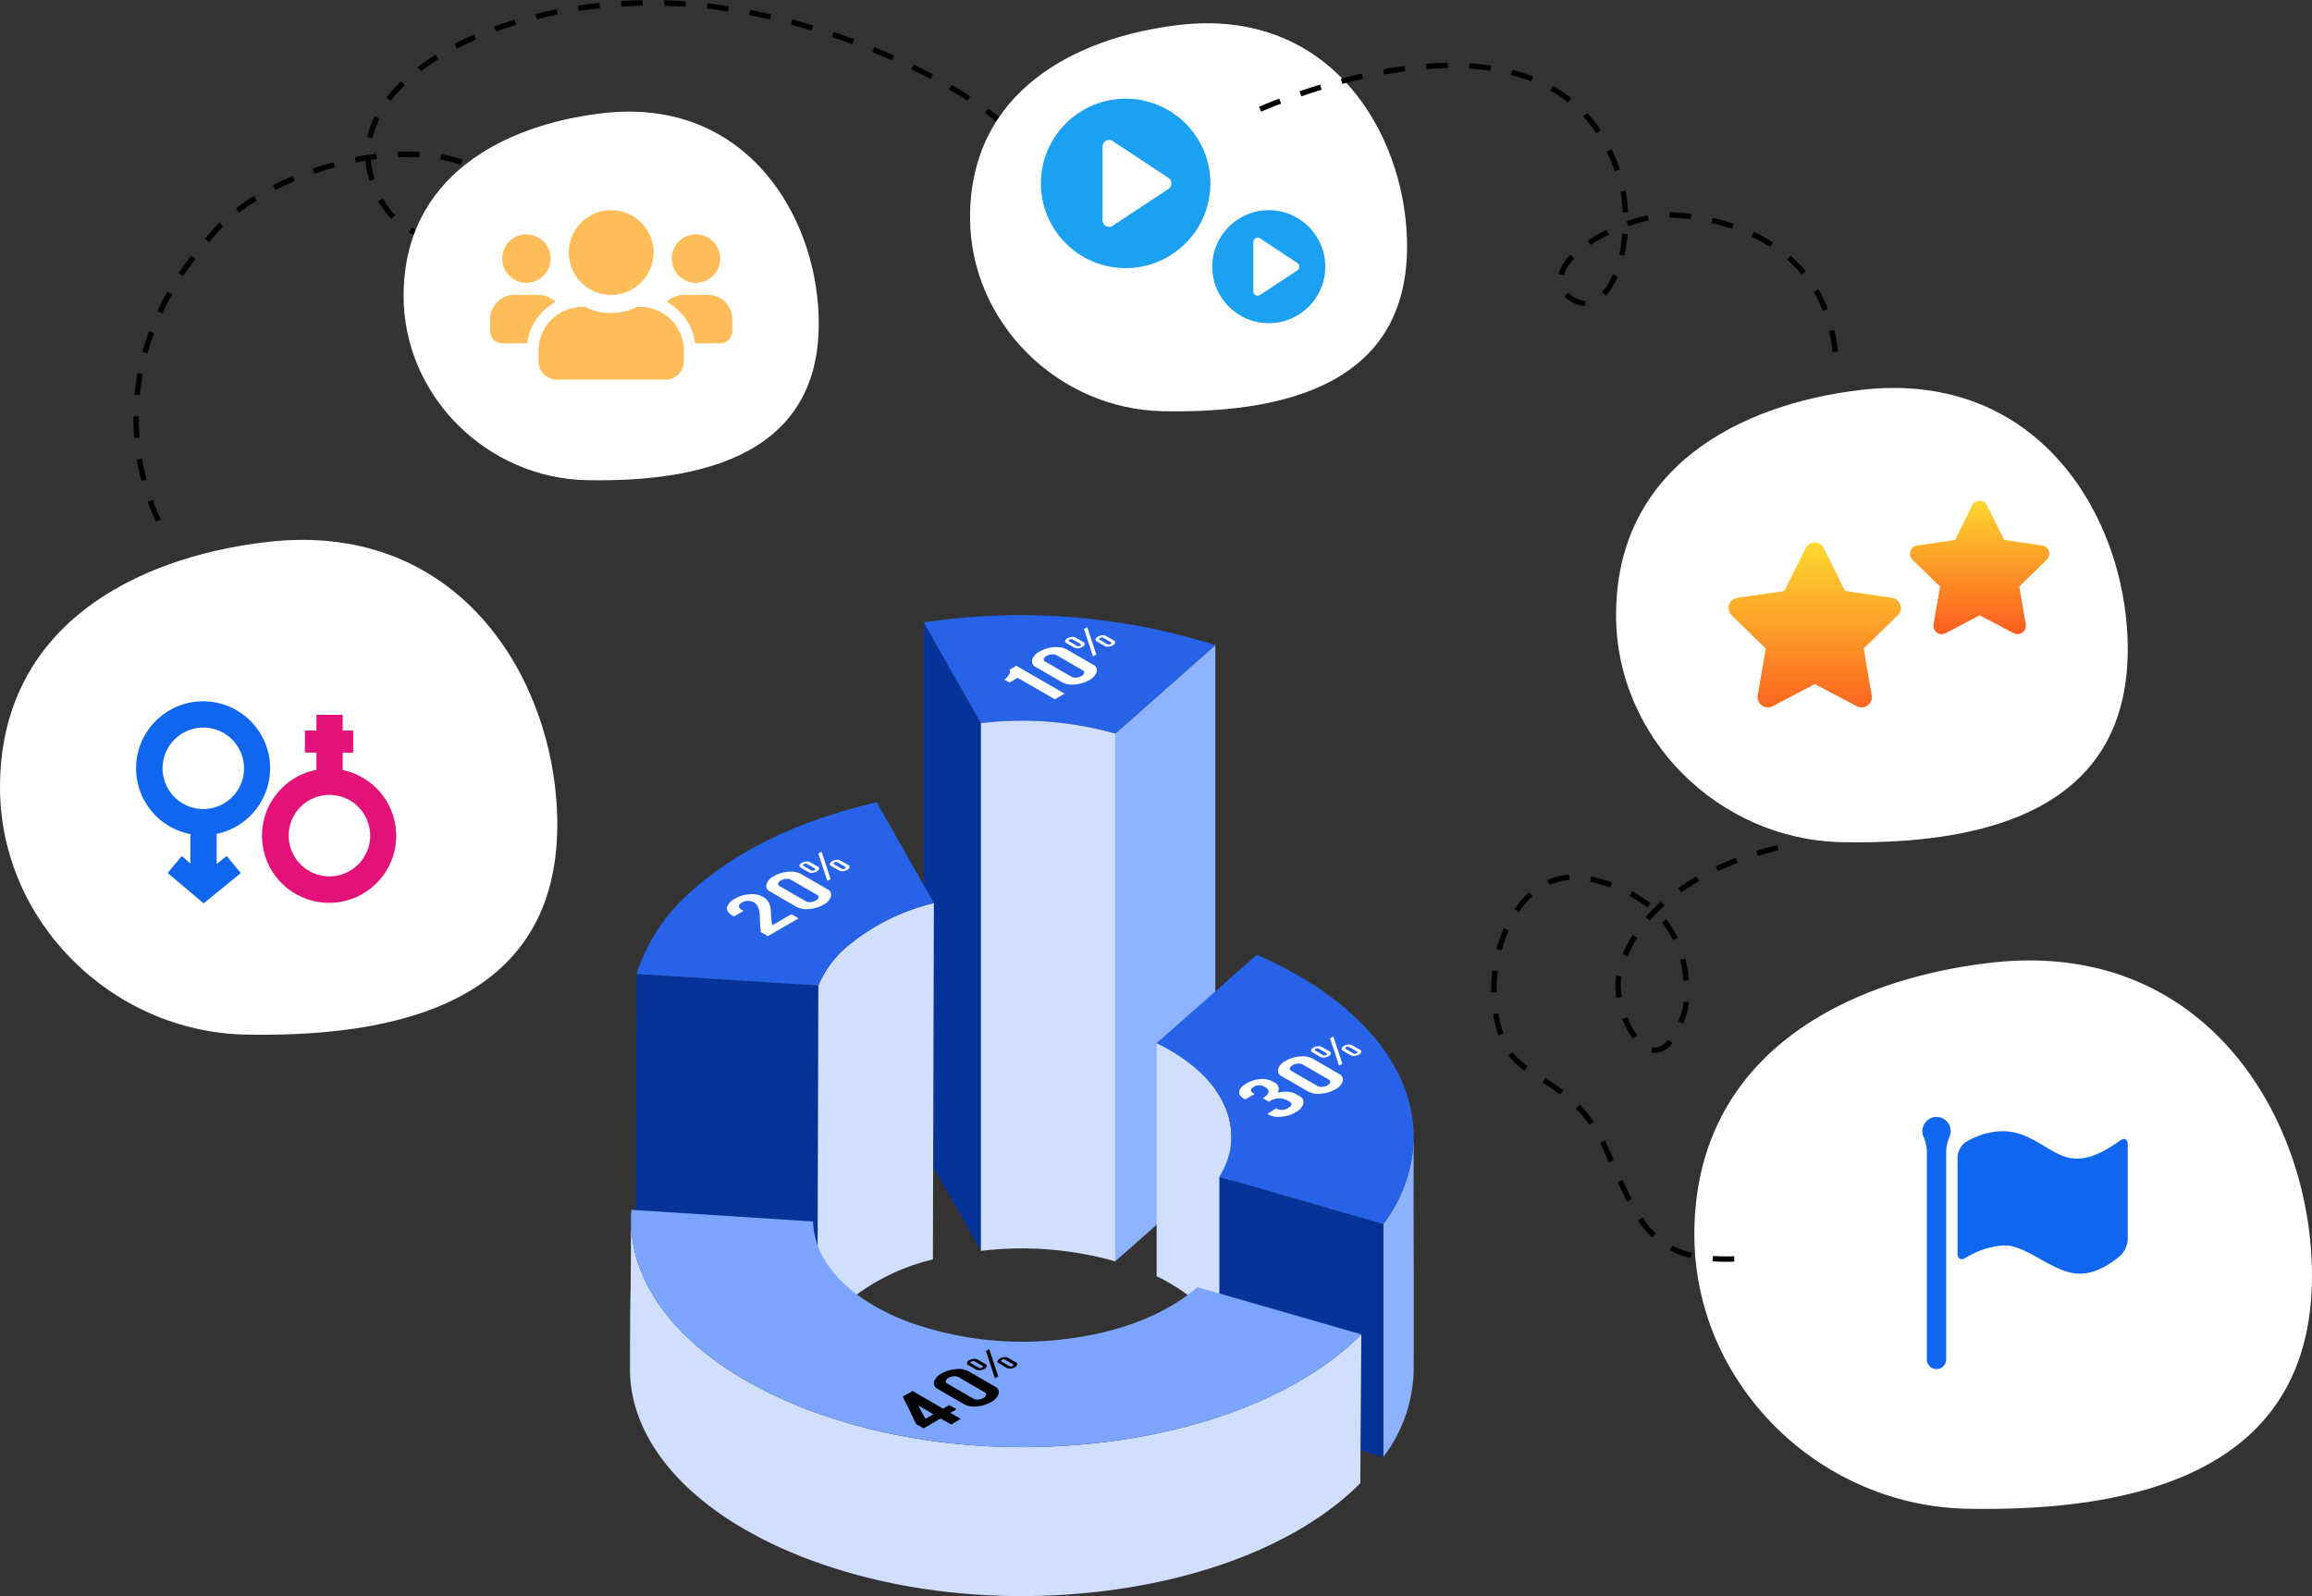 <svg xmlns="http://www.w3.org/2000/svg" xmlns:xlink="http://www.w3.org/1999/xlink" width="429.722" height="296.692" viewBox="0 0 429.722 296.692"><rect x="0" y="0" width="429.722" height="296.692" fill="#333333" stroke="none"/><defs><style>.a{fill:#053398;}.b{fill:#8db2ff;}.c{fill:#2763e8;}.d{fill:#d0dffe;}.e{fill:#fff;}.f{fill:#8db2fd;}.g{fill:#d0dfff;}.h{fill:#7ca5ff;}.i{fill:none;stroke:#000;stroke-miterlimit:10;stroke-dasharray:4;}.j{fill:#1ca1f2;}.k{fill:url(#a);}.l{fill:url(#b);}.m{fill:#febd59;}.n{fill:#e31278;}.o{fill:#1166ef;}</style><linearGradient id="a" x1="0.5" x2="0.5" y2="1" gradientUnits="objectBoundingBox"><stop offset="0" stop-color="#fed630"/><stop offset="1" stop-color="#fd5c1f"/></linearGradient><linearGradient id="b" x1="0.5" x2="0.5" y2="1" gradientUnits="objectBoundingBox"><stop offset="0" stop-color="#fed931"/><stop offset="1" stop-color="#fd6520"/></linearGradient></defs><g transform="translate(-433.182 -237.008)"><g transform="translate(604.879 351.357)"><path class="a" d="M551.973,563.865v98.109l-10.62-18.721V545.145Z" transform="translate(-541.353 -543.787)"/><path class="b" d="M605.15,550.495v98.1l-18.6,16.445v-98.1Z" transform="translate(-550.958 -544.924)"/><path class="c" d="M595.546,548.992l-18.6,16.447a63.887,63.887,0,0,0-24.973-1.94l-10.62-18.72A120.2,120.2,0,0,1,595.546,548.992Z" transform="translate(-541.353 -543.42)"/><path class="d" d="M579.811,570.733v98.1a63.833,63.833,0,0,0-24.974-1.939v-98.1A63.88,63.88,0,0,1,579.811,570.733Z" transform="translate(-544.218 -548.714)"/><g transform="translate(14.982 2.235)"><path class="e" d="M569.752,561.6l-6.908-3.989-1.523.88-.943-.545a2.588,2.588,0,0,0,.862-.922,1.029,1.029,0,0,0,.1-.928l1.261-.726,8.974,5.183Z" transform="translate(-560.378 -548.194)"/><path class="e" d="M578.234,554.218a1.154,1.154,0,0,1,.679,1.361,2.662,2.662,0,0,1-1.391,1.521,6.263,6.263,0,0,1-2.655.8,4.015,4.015,0,0,1-2.347-.392l-4.915-2.838a1.159,1.159,0,0,1-.681-1.365,2.653,2.653,0,0,1,1.4-1.525,6.2,6.2,0,0,1,2.652-.8,4.013,4.013,0,0,1,2.345.4Zm-6.814-1.775a1.453,1.453,0,0,0-.854-.134,2.272,2.272,0,0,0-.966.293.951.951,0,0,0-.5.553.425.425,0,0,0,.247.492l4.925,2.843a1.467,1.467,0,0,0,.851.142,2.21,2.21,0,0,0,.955-.289.968.968,0,0,0,.509-.558.419.419,0,0,0-.242-.492Z" transform="translate(-561.761 -547.255)"/><path class="e" d="M578.158,549.059a.347.347,0,0,1,.2.412.82.82,0,0,1-.424.466,1.928,1.928,0,0,1-.8.246,1.225,1.225,0,0,1-.714-.117l-1.492-.863a.354.354,0,0,1-.211-.415.812.812,0,0,1,.425-.469,1.911,1.911,0,0,1,.811-.242,1.217,1.217,0,0,1,.718.119Zm-1.214.691a.424.424,0,0,0,.26.044.7.7,0,0,0,.3-.091.285.285,0,0,0,.151-.167.124.124,0,0,0-.075-.15l-1.5-.863a.427.427,0,0,0-.261-.046.689.689,0,0,0-.291.09.3.3,0,0,0-.156.169.133.133,0,0,0,.077.151Zm3.563,1.585-.616.356-1.671-5.078.611-.354Zm.293-3.321a1.861,1.861,0,0,1,.8-.243,1.219,1.219,0,0,1,.714.12l1.492.862a.347.347,0,0,1,.2.413.82.82,0,0,1-.423.463,1.938,1.938,0,0,1-.8.245,1.193,1.193,0,0,1-.714-.118l-1.491-.859a.353.353,0,0,1-.207-.417A.791.791,0,0,1,580.8,548.014Zm.95.2a.463.463,0,0,0-.268-.044.679.679,0,0,0-.293.09.291.291,0,0,0-.157.17.134.134,0,0,0,.08.151l1.489.86a.429.429,0,0,0,.267.044.649.649,0,0,0,.293-.09.28.28,0,0,0,.157-.169.126.126,0,0,0-.076-.15Z" transform="translate(-563.422 -546.259)"/></g></g><g transform="translate(551.303 386.155)"><path class="a" d="M507.308,630.267l-.189,66.247-33.8-2.156.191-66.246Z" transform="translate(-473.319 -596.215)"/><path class="d" d="M537.9,611.381l-.189,66.245A39.517,39.517,0,0,0,521.6,685.68a19.232,19.232,0,0,0-5.363,7.273l.189-66.246a19.233,19.233,0,0,1,5.363-7.273A39.537,39.537,0,0,1,537.9,611.381Z" transform="translate(-482.439 -592.66)"/><path class="c" d="M518.209,587.608l10.632,18.726a39.522,39.522,0,0,0-16.114,8.053,19.244,19.244,0,0,0-5.363,7.273l-33.8-2.155A34.465,34.465,0,0,1,484.379,603.6C492.653,596.294,504.294,590.794,518.209,587.608Z" transform="translate(-473.372 -587.608)"/><g transform="translate(16.994 9.18)"><path class="e" d="M495.968,613.289q-1.275-.735-1.031-1.654a2.822,2.822,0,0,1,1.489-1.541,6.075,6.075,0,0,1,2.677-.781,4.2,4.2,0,0,1,2.391.414,2.844,2.844,0,0,1,1.33,1.4,6.368,6.368,0,0,1,.24,1.74c.013.234.047.591.1,1.07l.042.4a5,5,0,0,0,.1.6c.014.069.031.109.044.117l3.545-2.044,1.328.767-5.734,3.311-1.239-.716a1.389,1.389,0,0,1-.091-.515c-.024-.15-.041-.317-.054-.5l-.047-.565q-.012-.483-.06-1.527a4.519,4.519,0,0,0-.34-1.628,2,2,0,0,0-.856-.88,1.89,1.89,0,0,0-1-.223,2.439,2.439,0,0,0-1.158.32c-.5.291-.636.623-.41.995a1.111,1.111,0,0,0,.4.356l.346.2-1.777,1.026Z" transform="translate(-494.898 -601.393)"/><path class="e" d="M515.532,607.224a1.148,1.148,0,0,1,.669,1.361,2.654,2.654,0,0,1-1.391,1.522,6.263,6.263,0,0,1-2.653.8,4.015,4.015,0,0,1-2.347-.392l-4.916-2.84a1.157,1.157,0,0,1-.676-1.356,2.666,2.666,0,0,1,1.4-1.529,6.2,6.2,0,0,1,2.655-.8,4.024,4.024,0,0,1,2.345.395Zm-6.814-1.774a1.466,1.466,0,0,0-.855-.142,2.285,2.285,0,0,0-.967.294.951.951,0,0,0-.5.553.422.422,0,0,0,.249.491l4.924,2.843a1.45,1.45,0,0,0,.851.142,2.218,2.218,0,0,0,.954-.287.973.973,0,0,0,.512-.558.418.418,0,0,0-.245-.492Z" transform="translate(-496.871 -600.262)"/><path class="e" d="M515.455,602.062a.348.348,0,0,1,.2.414.811.811,0,0,1-.423.465,1.91,1.91,0,0,1-.8.246,1.227,1.227,0,0,1-.713-.117l-1.493-.862a.356.356,0,0,1-.21-.417.8.8,0,0,1,.426-.467,1.894,1.894,0,0,1,.8-.243,1.235,1.235,0,0,1,.72.119Zm-1.212.691a.428.428,0,0,0,.259.044.69.69,0,0,0,.3-.09.287.287,0,0,0,.151-.169.134.134,0,0,0-.076-.15l-1.495-.863a.447.447,0,0,0-.261-.046.73.73,0,0,0-.291.088.3.3,0,0,0-.157.17.134.134,0,0,0,.076.151Zm3.563,1.585-.615.356-1.677-5.078.611-.352Zm.292-3.321a1.9,1.9,0,0,1,.8-.245,1.257,1.257,0,0,1,.716.122l1.491.862a.347.347,0,0,1,.206.413.82.82,0,0,1-.424.461,1.93,1.93,0,0,1-.8.248,1.234,1.234,0,0,1-.716-.118l-1.491-.862a.352.352,0,0,1-.208-.415A.805.805,0,0,1,518.1,601.018Zm.95.2a.438.438,0,0,0-.268-.046.706.706,0,0,0-.294.092.3.3,0,0,0-.157.17.134.134,0,0,0,.079.15l1.491.862a.434.434,0,0,0,.259.044.7.7,0,0,0,.3-.091.29.29,0,0,0,.155-.17.124.124,0,0,0-.075-.15Z" transform="translate(-498.533 -599.265)"/></g></g><g transform="translate(648.158 414.489)"><path class="d" d="M610.2,661.822V705.14c.019-5.9-3.945-11.736-11.433-16.056-.784-.454-1.606-.887-2.457-1.3V644.466c.857.411,1.673.846,2.457,1.3C606.25,650.087,610.216,655.917,610.2,661.822Z" transform="translate(-596.309 -628.024)"/><path class="f" d="M655.453,666.612c-.061,22.27.064,21.048,0,43.318a27.5,27.5,0,0,1-5.645,16.171V682.784A27.491,27.491,0,0,0,655.453,666.612Z" transform="translate(-607.677 -632.73)"/><g transform="translate(11.664 41.257)"><path class="a" d="M641.587,684.774v43.318l-30.467-8.8V675.977Z" transform="translate(-611.12 -675.977)"/></g><path class="c" d="M622.649,627.462c21.043,12.15,27.187,30.488,15.789,46.18l-30.456-8.8c4.982-8.11,1.472-17.354-9.211-23.516-.784-.454-1.606-.888-2.457-1.3l18.611-16.442A75.41,75.41,0,0,1,622.649,627.462Z" transform="translate(-596.31 -623.588)"/></g><g transform="translate(550.27 461.902)"><path class="g" d="M472.008,713.8c.063-22.27.134-5.407.19-27.678-.034,11.209,7.569,21.943,21.355,29.9a79.379,79.379,0,0,0,11.576,5.446c16.234,6.18,35.658,8.336,54.7,6.058s35.365-8.7,45.983-18.078c.727-.639,1.431-1.317,2.128-2.007l-.191,27.677c-.695.693-1.4,1.37-2.128,2.014-10.618,9.382-26.948,15.8-45.981,18.075s-38.47.122-54.7-6.058a79.548,79.548,0,0,1-11.578-5.444C479.576,735.74,471.976,725.014,472.008,713.8Z" transform="translate(-472.008 -684.289)"/><path class="h" d="M607.995,706.94c-.7.7-1.4,1.373-2.128,2.007-10.619,9.385-26.95,15.808-45.983,18.078s-38.47.122-54.7-6.058A79.375,79.375,0,0,1,493.6,715.52c-14.537-8.392-22.2-19.86-21.282-31.726l33.789,2.164c.105,5.887,4.176,11.539,11.417,15.72a43.421,43.421,0,0,0,6.18,2.906,62.747,62.747,0,0,0,29.236,3.233c10.168-1.2,18.9-4.64,24.574-9.66Z" transform="translate(-472.059 -683.794)"/></g><g transform="translate(663.5 429.671)"><path class="e" d="M624.8,658.355q1.24-.716.375-1.215l-.536-.31a3.192,3.192,0,0,0-3.311.316l-1.16-.669q1.042-.6,1.1-1.144.06-.487-.649-.9l-.214-.124a1.808,1.808,0,0,0-1.912.087q-.57.33-.511.676a.837.837,0,0,0,.457.491l.236.134-1.765,1.018-.212-.124q-.952-.549-.909-1.275.052-.819,1.384-1.588a5.858,5.858,0,0,1,2.676-.8,3.8,3.8,0,0,1,2.129.435l.394.228a1.27,1.27,0,0,1,.775,1.219,1.479,1.479,0,0,1-.231.639,6.249,6.249,0,0,1,2.263-.126,2.784,2.784,0,0,1,1.08.359l.718.414a1.212,1.212,0,0,1,.731,1.472,2.92,2.92,0,0,1-1.472,1.563,6.2,6.2,0,0,1-2.649.8,4.009,4.009,0,0,1-2.339-.393l-.222-.134,1.615-1.045.353.159a1.744,1.744,0,0,0,.87.134A2.217,2.217,0,0,0,624.8,658.355Z" transform="translate(-615.792 -645.001)"/><path class="e" d="M636.305,650.826a1.15,1.15,0,0,1,.678,1.361,2.659,2.659,0,0,1-1.39,1.521,6.246,6.246,0,0,1-2.653.8,4,4,0,0,1-2.347-.392l-4.916-2.838a1.159,1.159,0,0,1-.682-1.362,2.662,2.662,0,0,1,1.4-1.528,6.2,6.2,0,0,1,2.654-.8,4.009,4.009,0,0,1,2.344.395Zm-6.812-1.777a1.475,1.475,0,0,0-.855-.134,2.3,2.3,0,0,0-.967.294.943.943,0,0,0-.5.553.421.421,0,0,0,.249.491l4.923,2.844a1.445,1.445,0,0,0,.851.142,2.225,2.225,0,0,0,.955-.287.97.97,0,0,0,.512-.559.422.422,0,0,0-.245-.494Z" transform="translate(-617.74 -643.862)"/><path class="e" d="M636.231,645.665a.349.349,0,0,1,.2.415.824.824,0,0,1-.424.465,1.914,1.914,0,0,1-.8.246,1.231,1.231,0,0,1-.713-.117L633,645.811a.356.356,0,0,1-.212-.416.8.8,0,0,1,.425-.469,1.9,1.9,0,0,1,.811-.242,1.23,1.23,0,0,1,.718.119Zm-1.215.692a.463.463,0,0,0,.268.044.693.693,0,0,0,.294-.091.287.287,0,0,0,.153-.167.134.134,0,0,0-.076-.151l-1.495-.863a.449.449,0,0,0-.268-.044.7.7,0,0,0-.289.088.29.29,0,0,0-.158.17.133.133,0,0,0,.076.15Zm3.565,1.584-.617.356-1.669-5.076.612-.354Zm.293-3.321a1.886,1.886,0,0,1,.8-.243,1.243,1.243,0,0,1,.716.122l1.489.862a.343.343,0,0,1,.206.413.825.825,0,0,1-.423.461,1.924,1.924,0,0,1-.8.247,1.234,1.234,0,0,1-.716-.117l-1.489-.862a.353.353,0,0,1-.208-.417A.8.8,0,0,1,638.873,644.62Zm.948.2a.451.451,0,0,0-.261-.044.722.722,0,0,0-.3.091.289.289,0,0,0-.155.17.134.134,0,0,0,.079.151l1.491.86a.445.445,0,0,0,.259.046.7.7,0,0,0,.294-.092.29.29,0,0,0,.157-.17c.019-.061-.011-.111-.076-.15Z" transform="translate(-619.4 -642.866)"/></g><g transform="translate(600.982 487.792)"><path d="M538.9,732.713l-2.492-5.112,1.8-1.043,5.675,3.278,1.155-.669,1.362.787-1.156.669,1.939,1.118-1.8,1.041-1.937-1.12L540.26,733.5Zm3.182-1.837-2.791-1.606,1.3,2.47Z" transform="translate(-536.405 -718.771)"/><path d="M555.095,724.629a1.148,1.148,0,0,1,.676,1.36,2.649,2.649,0,0,1-1.39,1.523,6.26,6.26,0,0,1-2.654.8,4.01,4.01,0,0,1-2.347-.391l-4.916-2.838a1.163,1.163,0,0,1-.681-1.365,2.675,2.675,0,0,1,1.4-1.525,6.23,6.23,0,0,1,2.656-.8,4.021,4.021,0,0,1,2.344.4Zm-6.814-1.776a1.465,1.465,0,0,0-.855-.134,2.293,2.293,0,0,0-.968.293.946.946,0,0,0-.5.553.423.423,0,0,0,.247.492l4.925,2.844a1.475,1.475,0,0,0,.85.142,2.222,2.222,0,0,0,.955-.289.963.963,0,0,0,.511-.558.417.417,0,0,0-.245-.492Z" transform="translate(-537.965 -717.666)"/><path d="M555.018,719.469a.348.348,0,0,1,.2.413.823.823,0,0,1-.425.465,1.911,1.911,0,0,1-.8.246,1.22,1.22,0,0,1-.713-.117l-1.495-.863a.353.353,0,0,1-.209-.415.806.806,0,0,1,.424-.469,1.906,1.906,0,0,1,.81-.242,1.228,1.228,0,0,1,.72.119Zm-1.213.691a.429.429,0,0,0,.261.044.7.7,0,0,0,.294-.091.289.289,0,0,0,.152-.167.134.134,0,0,0-.076-.145l-1.494-.862a.451.451,0,0,0-.268-.046.677.677,0,0,0-.291.09.288.288,0,0,0-.157.169.134.134,0,0,0,.076.151Zm3.565,1.585-.617.356-1.671-5.078.613-.353Zm.29-3.321a1.874,1.874,0,0,1,.81-.243,1.228,1.228,0,0,1,.716.121l1.489.862a.346.346,0,0,1,.206.413.828.828,0,0,1-.424.463,1.932,1.932,0,0,1-.8.245,1.2,1.2,0,0,1-.717-.118l-1.489-.859a.356.356,0,0,1-.209-.417.8.8,0,0,1,.421-.465Zm.951.2a.448.448,0,0,0-.261-.044.708.708,0,0,0-.3.09.3.3,0,0,0-.157.17.134.134,0,0,0,.079.153l1.492.858a.418.418,0,0,0,.258.044.672.672,0,0,0,.3-.089.3.3,0,0,0,.157-.17.135.135,0,0,0-.075-.15Z" transform="translate(-539.626 -716.67)"/></g><path class="e" d="M773.893,709.263a50.982,50.982,0,0,1-9.669-1.116,52.454,52.454,0,0,1-34.887-26.027,49.535,49.535,0,0,1-6.108-23.8c0-32.954,27.438-47.294,54.87-50.526,38.041-4.486,57.617,25.541,59.726,53.084C840.812,700.011,809.782,709.959,773.893,709.263Z" transform="translate(24.879 -191.799)"/><g transform="translate(433.182 337.366)"><path class="e" d="M323.326,554.066c0-29.739,24.758-42.674,49.511-45.593,34.326-4.048,51.992,23.05,53.891,47.9,2.7,35.309-25.3,44.285-57.686,43.659C344.129,599.549,323.326,578.99,323.326,554.066Z" transform="translate(-323.326 -508.069)"/></g><path class="i" d="M359.612,477.549s-14.211-26.238,9.84-53.025c12.3-15.033,48.923-21.592,54.116-6.559.547,8.746-20.225,12.573-24.6-4.92s24.871-34.164,59.855-31.431c25.692,2.186,49.744,14.761,57.942,22.411" transform="translate(103.031 -143.769)"/><g transform="translate(613.482 241.333)"><path class="e" d="M552.276,422.191c0-23.318,19.414-33.463,38.825-35.75,26.916-3.175,40.768,18.073,42.259,37.561,2.116,27.688-19.84,34.727-45.232,34.235C568.585,457.857,552.276,441.736,552.276,422.191Z" transform="translate(-552.276 -386.123)"/></g><g transform="translate(508.199 257.761)"><path class="e" d="M418.584,441.248c0-22.153,18.444-31.788,36.884-33.964,25.571-3.011,38.731,17.171,40.145,35.683,2.011,26.3-18.847,32.991-42.971,32.523C434.078,475.13,418.584,459.815,418.584,441.248Z" transform="translate(-418.584 -406.984)"/></g><path class="i" d="M728.682,580.77s-26.232,5.132-29.653,24.521c-.57,8.554,7.984,21.671,12.545,5.133,1.14-11.406-3.991-21.1-18.249-23.951s-21.1,18.248-15.4,30.795c3.422,7.414,14.257,6.272,19.96,22.239,5.133,10.834,7.413,18.248,22.81,17.675" transform="translate(34.932 -186.151)"/><path class="i" d="M620.763,404.209S677.612,378.517,688,418.422c2.733,12.572-3.28,26.785-10.386,20.225-5.466-6.559,12.025-15.306,20.226-14.762s29.518,4.37,30.065,28.972" transform="translate(46.652 -146.904)"/><g transform="translate(626.654 255.351)"><circle class="j" cx="15.75" cy="15.75" r="15.75"/><path class="e" d="M585.439,413.874a1.217,1.217,0,0,0-1.89,1.015V428.6a1.218,1.218,0,0,0,1.89,1.015l10.37-6.854a1.219,1.219,0,0,0,0-2.033Z" transform="translate(-572.094 -405.995)"/></g><g transform="translate(658.498 276.076)"><circle class="j" cx="10.506" cy="10.506" r="10.506"/><path class="e" d="M620.4,436.878a.813.813,0,0,0-1.261.677V446.7a.812.812,0,0,0,1.261.677l6.918-4.572a.815.815,0,0,0,0-1.357Z" transform="translate(-611.5 -431.623)"/></g><g transform="translate(733.555 309.125)"><path class="e" d="M707.693,510.955c0-27.3,22.732-39.179,45.458-41.857,31.516-3.716,47.735,21.163,49.48,43.979,2.477,32.418-23.228,40.661-52.961,40.085C726.784,552.714,707.693,533.839,707.693,510.955Z" transform="translate(-707.693 -468.727)"/></g><path class="k" d="M785.679,499.712l-3.16,6.408-7.072,1.032a1.55,1.55,0,0,0-.857,2.643l5.117,4.984-1.209,7.042a1.548,1.548,0,0,0,2.246,1.631l6.326-3.325,6.326,3.325a1.548,1.548,0,0,0,2.243-1.631l-1.208-7.042,5.116-4.984a1.55,1.55,0,0,0-.857-2.643l-7.072-1.032-3.16-6.408a1.55,1.55,0,0,0-2.778,0Z" transform="translate(14.064 -168.744)"/><path class="l" d="M745.6,509.773l-3.907,7.922-8.742,1.276a1.916,1.916,0,0,0-1.059,3.267l6.325,6.161-1.494,8.705a1.914,1.914,0,0,0,2.776,2.017l7.82-4.11,7.821,4.11a1.914,1.914,0,0,0,2.772-2.017l-1.493-8.705,6.325-6.161a1.916,1.916,0,0,0-1.06-3.267l-8.741-1.276-3.907-7.922a1.916,1.916,0,0,0-3.434,0Z" transform="translate(23.162 -170.838)"/><path class="m" d="M6.75,15.75a4.5,4.5,0,1,0-4.5-4.5A4.5,4.5,0,0,0,6.75,15.75Zm31.5,0a4.5,4.5,0,1,0-4.5-4.5A4.5,4.5,0,0,0,38.25,15.75ZM40.5,18H36a4.487,4.487,0,0,0-3.171,1.308A10.285,10.285,0,0,1,38.109,27H42.75A2.248,2.248,0,0,0,45,24.75V22.5A4.5,4.5,0,0,0,40.5,18Zm-18,0a7.875,7.875,0,1,0-7.875-7.875A7.871,7.871,0,0,0,22.5,18Zm5.4,2.25h-.584a10.873,10.873,0,0,1-9.633,0H17.1A8.1,8.1,0,0,0,9,28.35v2.025a3.376,3.376,0,0,0,3.375,3.375h20.25A3.376,3.376,0,0,0,36,30.375V28.35A8.1,8.1,0,0,0,27.9,20.25Zm-15.729-.942A4.487,4.487,0,0,0,9,18H4.5A4.5,4.5,0,0,0,0,22.5v2.25A2.248,2.248,0,0,0,2.25,27H6.884A10.311,10.311,0,0,1,12.171,19.308Z" transform="translate(524.281 273.826)"/><g transform="translate(60.475 -96.965)"><path class="n" d="M135.039,50.717V47.475h1.953v-4.1h-1.953V40.445h-4.882v2.929H128.01v4.1h2.148v3.207a12.471,12.471,0,1,0,4.882.035ZM132.57,70.48a7.571,7.571,0,1,1,7.571-7.571A7.579,7.579,0,0,1,132.57,70.48Z" transform="translate(301.365 426.399)"/><path class="o" d="M24.914,40.088A12.457,12.457,0,1,0,10.089,52.317v5.466L8.491,56.4,5.86,59.537l6.7,5.652,6.9-5.63-2.624-3.177-1.862,1.5v-5.6A12.49,12.49,0,0,0,24.914,40.088Zm-19.991,0a7.571,7.571,0,1,1,7.571,7.571A7.579,7.579,0,0,1,4.923,40.088Z" transform="translate(398 436.708)"/></g><g transform="translate(763.748 444.639)"><path class="o" d="M67.832,18.136c2.159-1.285,6.411-3.124,10.939-1.239,6.191,2.576,8.395,7.676,17.785.93.805-.579,1.435-.276,1.435.715V36.118a4.554,4.554,0,0,1-1.3,3.034c-1.635,1.413-4.622,3.515-7.827,3.415-4.8-.151-9.457-5.254-13.811-5.254a15.134,15.134,0,0,0-7.2,2.319c-.854.5-1.5.179-1.5-.812V20.943A3.615,3.615,0,0,1,67.832,18.136Z" transform="translate(-33.08 -13.435)"/><path class="o" d="M29.368,0a2.636,2.636,0,0,0-2.635,2.635,2.589,2.589,0,0,0,.22,1.047,7.46,7.46,0,0,1,.62,2.667V45.2a1.8,1.8,0,0,0,3.59,0V6.35a7.483,7.483,0,0,1,.619-2.667A2.59,2.59,0,0,0,32,2.635,2.635,2.635,0,0,0,29.368,0Z"/></g></g></svg>
